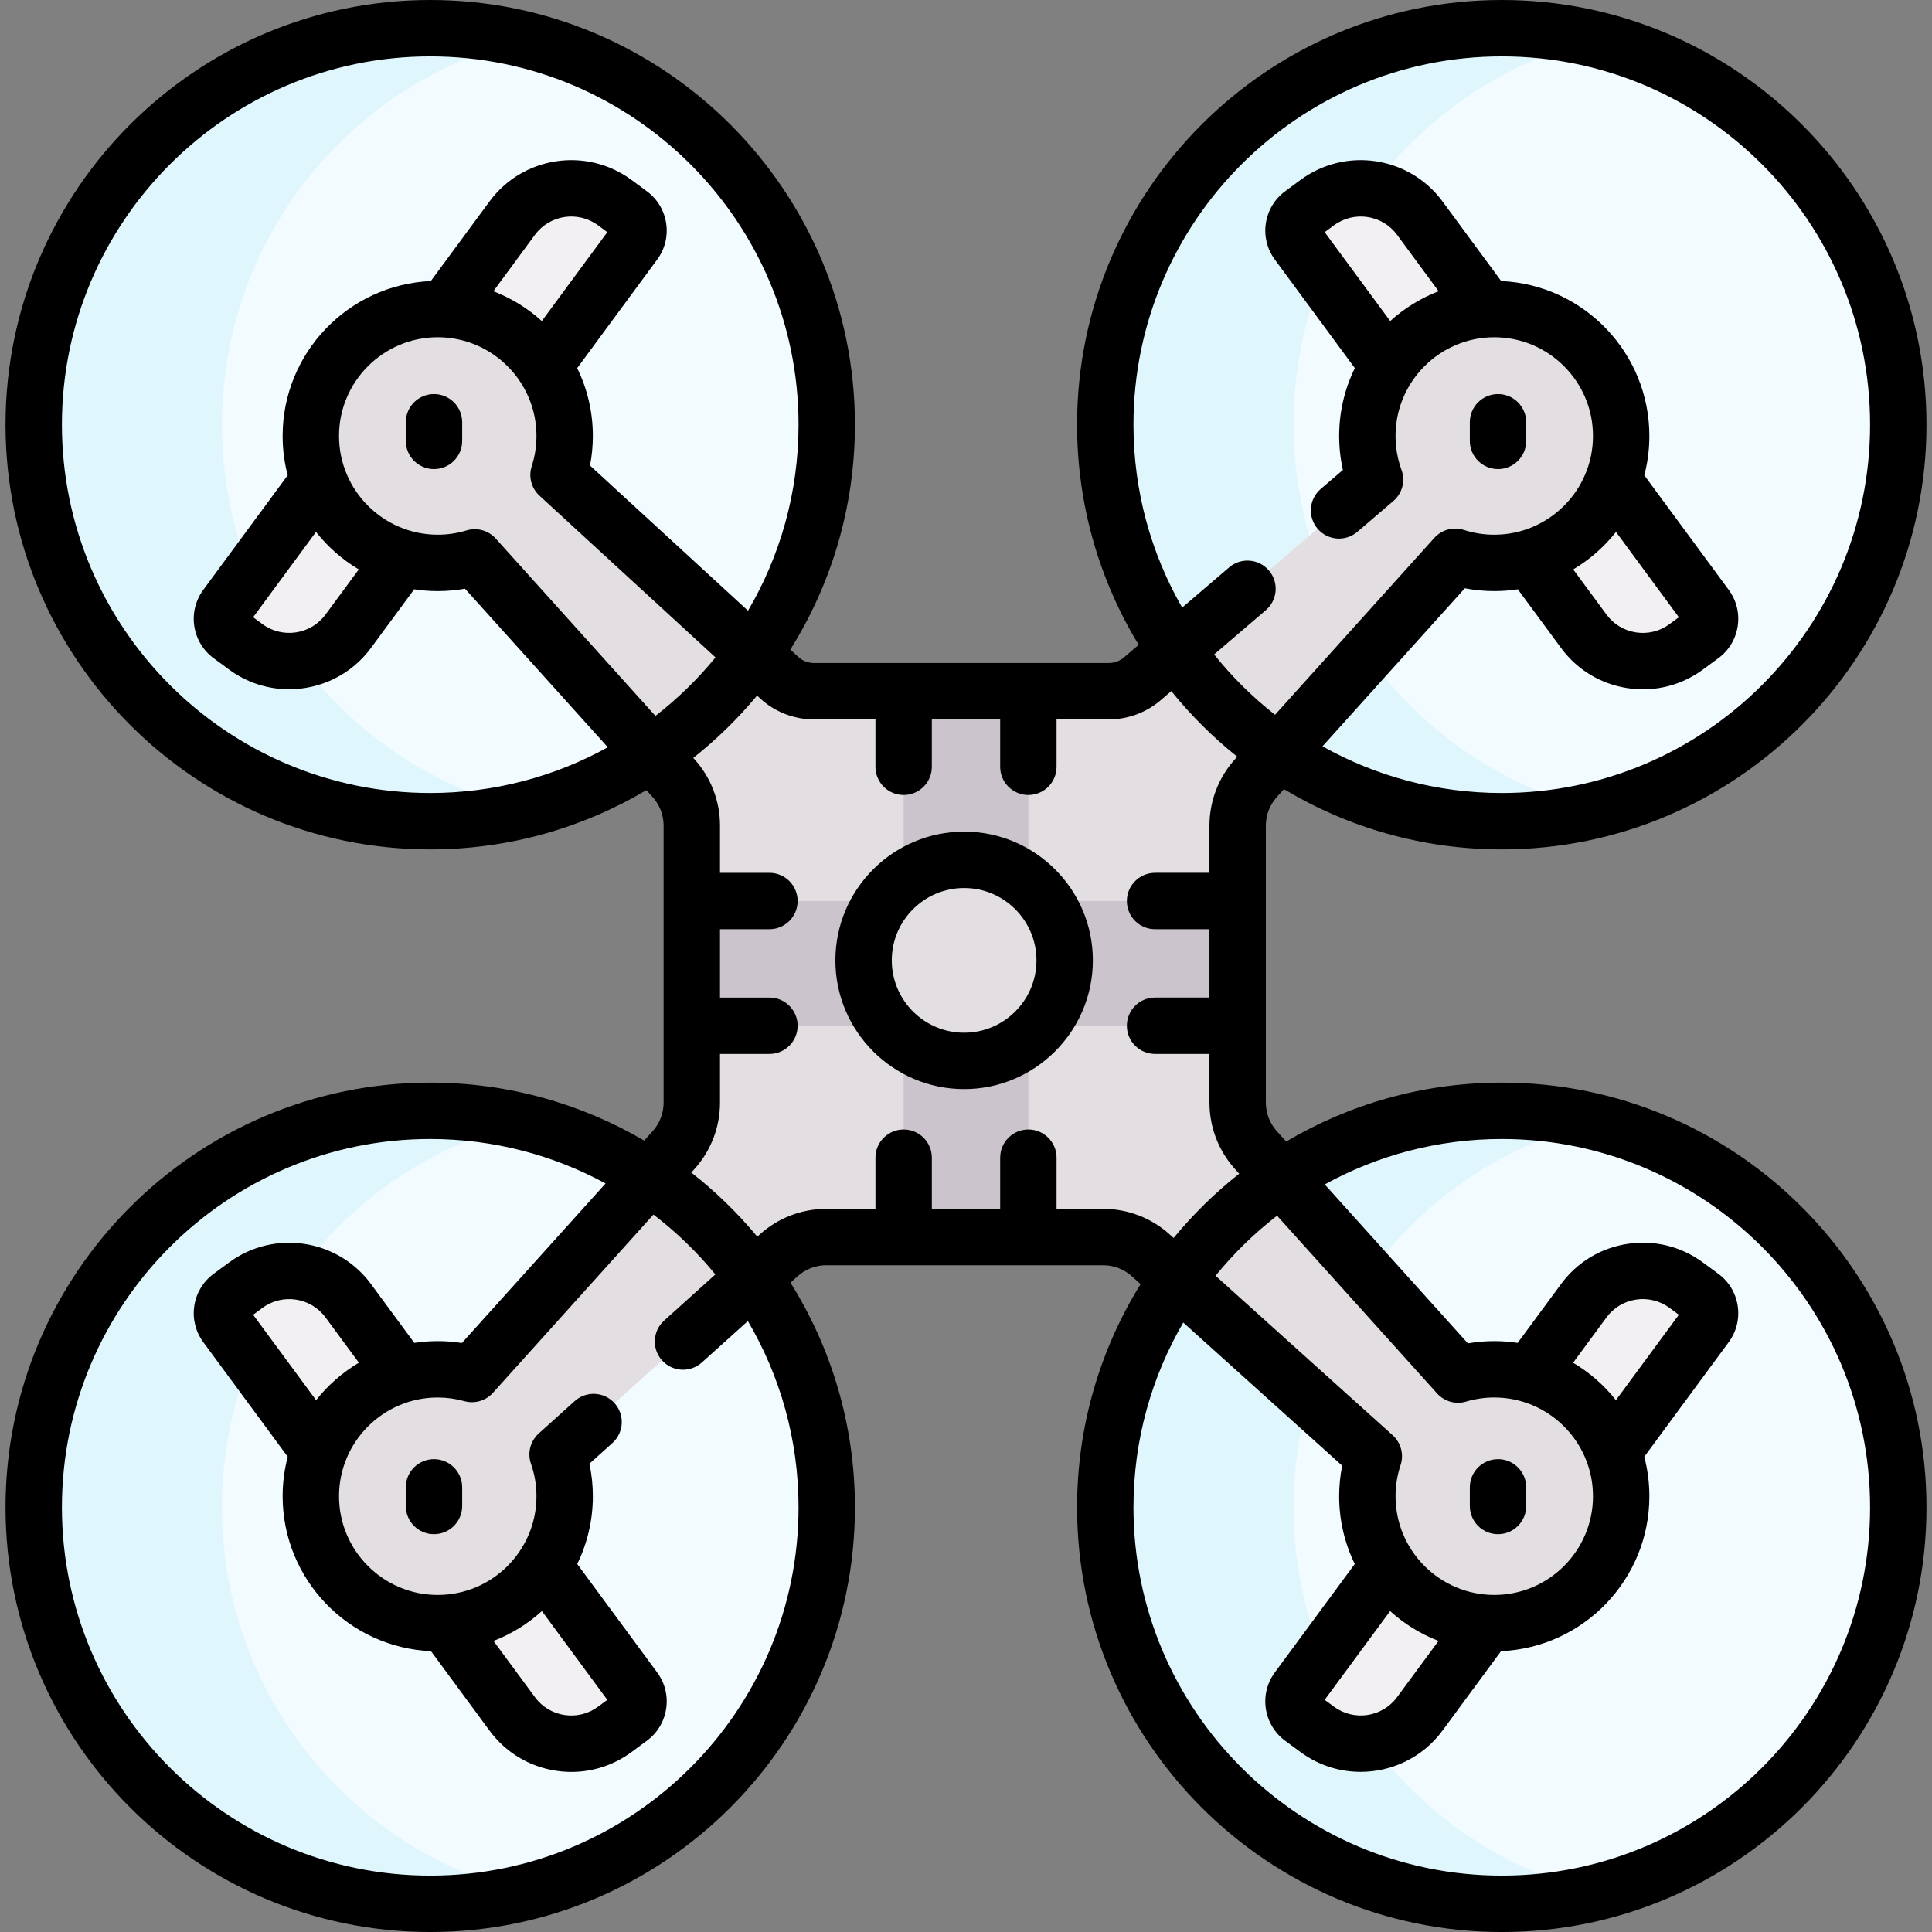 <svg id="Capa_1" enable-background="new 0 0 513.949 513.949" height="342" viewBox="0 0 513.949 513.949" width="342" xmlns="http://www.w3.org/2000/svg"><rect x="0" y="0" width="513.949" height="513.949" fill="#808080" stroke="none"/><g><g><circle cx="114.448" cy="400.972" fill="#f2fbff" r="105.478"/><path d="m59.041 400.972c0-49.626 34.303-91.242 80.47-102.482-8.026-1.954-16.436-2.996-25.063-2.996-58.254 0-105.478 47.224-105.478 105.478s47.224 105.478 105.478 105.478c8.627 0 17.037-1.045 25.063-2.999-46.167-11.241-80.47-52.853-80.47-102.479z" fill="#dff6fd"/><circle cx="399.501" cy="400.972" fill="#f2fbff" r="105.478"/><path d="m344.094 400.972c0-49.626 34.294-91.244 80.461-102.484-8.026-1.954-16.427-2.994-25.054-2.994-58.254 0-105.478 47.224-105.478 105.478s47.224 105.478 105.478 105.478c8.627 0 17.033-1.041 25.058-2.994-46.166-11.241-80.465-52.858-80.465-102.484z" fill="#dff6fd"/><circle cx="399.501" cy="112.977" fill="#f2fbff" r="105.478"/><path d="m344.094 112.978c0-49.626 34.293-91.245 80.46-102.484-8.025-1.955-16.425-2.994-25.053-2.994-58.254 0-105.478 47.224-105.478 105.478 0 58.253 47.224 105.478 105.478 105.478 8.627 0 17.042-1.047 25.067-3.001-46.166-11.241-80.474-52.851-80.474-102.477z" fill="#dff6fd"/><circle cx="114.448" cy="112.977" fill="#f2fbff" r="105.478"/><path d="m59.041 112.978c0-49.626 34.295-91.244 80.462-102.484-8.026-1.954-16.428-2.994-25.055-2.994-58.254 0-105.478 47.224-105.478 105.478 0 58.253 47.224 105.478 105.478 105.478 8.627 0 17.029-1.044 25.055-2.998-46.167-11.241-80.462-52.854-80.462-102.48z" fill="#dff6fd"/><g><g><path d="m168.782 449.354c1.802 2.445 1.28 5.887-1.165 7.689l-4.092 3.015c-8.669 6.388-20.876 4.539-27.264-4.13l-76.148-103.338c-1.802-2.445-1.28-5.887 1.165-7.689l4.091-3.015c8.669-6.388 20.876-4.539 27.265 4.13z" fill="#f3f0f3"/></g></g><g><g><path d="m377.688 455.927c-6.388 8.669-18.595 10.518-27.264 4.13l-4.092-3.015c-2.445-1.802-2.966-5.244-1.165-7.689l76.148-103.337c6.388-8.669 18.595-10.519 27.265-4.13l4.091 3.015c2.445 1.802 2.966 5.244 1.165 7.689z" fill="#f3f0f3"/></g></g><g><g><path d="m453.836 161.359c1.802 2.445 1.28 5.887-1.165 7.689l-4.091 3.015c-8.669 6.388-20.876 4.539-27.265-4.13l-76.148-103.337c-1.802-2.445-1.28-5.887 1.165-7.689l4.092-3.015c8.669-6.388 20.876-4.539 27.264 4.13z" fill="#f3f0f3"/></g></g><g><g><path d="m168.782 64.596c1.802-2.445 1.28-5.887-1.165-7.689l-4.092-3.015c-8.669-6.388-20.876-4.539-27.264 4.13l-76.148 103.337c-1.802 2.445-1.28 5.887 1.165 7.689l4.091 3.015c8.669 6.388 20.876 4.539 27.265-4.13z" fill="#f3f0f3"/></g></g><path d="m397.505 364.265c-3.35 0-6.58.49-9.64 1.4l-53.77-59.72c-3.13-3.47-4.86-7.97-4.86-12.64v-20.437l-3.747-2.816v-27.834l3.747-2.531v-20.043c0-4.67 1.73-9.17 4.86-12.64l53.03-58.9c3.27 1.06 6.76 1.63 10.38 1.63 18.64 0 33.76-15.11 33.76-33.76 0-18.64-15.12-33.76-33.76-33.76-18.65 0-33.76 15.12-33.76 33.76 0 4.08.72 7.99 2.04 11.6l-61.93 53.02c-2.47 2.11-5.62 3.28-8.86 3.28h-21.432l-2.145 4.671h-26.499l-4.53-4.671h-23.874c-3.41 0-6.7-1.29-9.22-3.6l-58.71-53.94c1.05-3.26 1.62-6.74 1.62-10.36 0-18.64-15.11-33.76-33.76-33.76-18.64 0-33.76 15.12-33.76 33.76 0 18.65 15.12 33.76 33.76 33.76 3.43 0 6.73-.51 9.85-1.46l52.88 58.73c3.13 3.47 4.86 7.97 4.86 12.64v20.043l3.228 1.902-.31 29.102-2.917 2.177v20.437c0 4.67-1.73 9.17-4.86 12.64l-53.63 59.57c-2.9-.81-5.95-1.25-9.1-1.25-18.64 0-33.76 15.11-33.76 33.76s15.12 33.76 33.76 33.76c18.65 0 33.76-15.11 33.76-33.76 0-3.9-.66-7.63-1.88-11.11l58.84-52.98c3.47-3.13 7.97-4.86 12.64-4.86h20.58l2.303-1.659h28.925l1.953 1.659h19.9c4.67 0 9.17 1.73 12.64 4.86l59.36 53.45c-1.11 3.34-1.72 6.92-1.72 10.64 0 18.65 15.11 33.76 33.76 33.76 18.64 0 33.76-15.11 33.76-33.76-.002-18.65-15.122-33.76-33.762-33.76z" fill="#e2dee2"/><g><path d="m240.384 183.87h33.18v145.204h-33.18z" fill="#cbc4cc"/><path d="m184.035 239.688h145.2v33.18h-145.2z" fill="#cbc4cc"/><circle cx="256.475" cy="255.475" fill="#e2dee2" r="26.745"/></g></g><g><path d="m399.501 287.994c-20.926 0-40.536 5.726-57.36 15.682l-2.476-2.749c-1.887-2.095-2.926-4.802-2.926-7.622v-73.661c0-2.82 1.039-5.527 2.926-7.622l1.888-2.097c16.954 10.172 36.779 16.03 57.948 16.03 62.296 0 112.978-50.682 112.978-112.978s-50.682-112.977-112.978-112.977-112.978 50.682-112.978 112.978c0 21.419 5.992 41.465 16.387 58.551l-3.937 3.37c-1.109.949-2.523 1.472-3.983 1.472h-78.474c-1.539 0-3.011-.573-4.144-1.615l-2.129-1.956c10.88-17.36 17.181-37.867 17.181-59.822.002-62.296-50.68-112.978-112.976-112.978s-112.977 50.682-112.977 112.978 50.682 112.978 112.978 112.978c20.985 0 40.648-5.758 57.504-15.767l1.652 1.834c1.887 2.095 2.926 4.802 2.926 7.622v73.661c0 2.82-1.039 5.527-2.926 7.622l-2.239 2.487c-16.725-9.795-36.175-15.42-56.917-15.42-62.296 0-112.978 50.682-112.978 112.978s50.682 112.978 112.978 112.978 112.978-50.682 112.978-112.978c0-21.928-6.286-42.412-17.141-59.757l1.899-1.71c2.095-1.886 4.801-2.925 7.621-2.925h73.66c2.82 0 5.526 1.039 7.622 2.926l2.333 2.101c-10.705 17.262-16.896 37.603-16.896 59.366 0 62.296 50.682 112.978 112.978 112.978s112.978-50.682 112.978-112.978-50.684-112.98-112.98-112.98zm-59.782 35.409 42.575 47.281c1.937 2.151 4.941 2.996 7.711 2.17 2.436-.725 4.958-1.092 7.497-1.092 14.48 0 26.262 11.781 26.262 26.262 0 14.48-11.781 26.261-26.262 26.261s-26.262-11.781-26.262-26.261c0-2.817.451-5.603 1.34-8.281.938-2.828.114-5.942-2.1-7.936l-47.116-42.427c4.813-5.938 10.303-11.303 16.355-15.977zm78.758 39.108 8.876-12.046c1.901-2.58 4.693-4.265 7.861-4.745 3.166-.479 6.335.302 8.916 2.204l2.48 1.828-16.745 22.723c-3.146-3.978-7.005-7.365-11.388-9.964zm-35.804 74.007-11.024 14.96c-3.923 5.326-11.447 6.466-16.777 2.542l-2.48-1.828 17.405-23.618c3.733 3.389 8.093 6.095 12.876 7.944zm-81.15-323.54c0-54.025 43.952-97.978 97.978-97.978s97.978 43.953 97.978 97.978-43.952 97.978-97.978 97.978c-17.303 0-33.569-4.515-47.693-12.419l37.861-42.045c2.575.497 5.195.748 7.833.748 2.13 0 4.223-.162 6.266-.475l11.509 15.617c4.278 5.806 10.561 9.598 17.691 10.678 1.37.208 2.74.311 4.101.311 5.719 0 11.27-1.813 15.961-5.27l4.089-3.014c2.796-2.06 4.622-5.084 5.143-8.518.52-3.433-.328-6.863-2.388-9.658l-22.457-30.475c.876-3.341 1.346-6.845 1.346-10.458 0-22.135-17.522-40.25-39.424-41.215l-15.615-21.19c-8.832-11.984-25.767-14.55-37.752-5.717l-4.089 3.014c-2.796 2.06-4.622 5.084-5.143 8.518-.52 3.433.328 6.863 2.388 9.658l21.28 28.878c-2.667 5.457-4.168 11.583-4.168 18.055 0 3.066.334 6.092.995 9.046l-5.905 5.055c-3.147 2.694-3.515 7.428-.82 10.575 2.693 3.147 7.429 3.513 10.574.82l9.578-8.199c2.378-2.036 3.242-5.334 2.167-8.274-1.055-2.881-1.589-5.917-1.589-9.023 0-14.481 11.781-26.262 26.262-26.262s26.262 11.781 26.262 26.262-11.781 26.262-26.262 26.262c-2.748 0-5.464-.427-8.071-1.269-2.817-.91-5.898-.079-7.878 2.119l-42.366 47.049c-6.003-4.703-11.442-10.093-16.206-16.045l13.75-11.771c3.147-2.694 3.515-7.428.82-10.575-2.693-3.146-7.43-3.514-10.574-.82l-12.499 10.7c-8.239-14.345-12.955-30.958-12.955-48.651zm116.981 38.497c4.381-2.602 8.238-5.993 11.382-9.974l16.725 22.696-2.48 1.828c-2.58 1.901-5.744 2.683-8.916 2.204-3.168-.48-5.96-2.165-7.861-4.746zm-35.801-74.004c-4.785 1.845-9.147 4.55-12.883 7.936l-17.428-23.649 2.48-1.828c5.328-3.925 12.854-2.784 16.777 2.541zm-268.255 133.484c-54.025 0-97.978-43.953-97.978-97.978s43.953-97.977 97.978-97.977 97.978 43.953 97.978 97.978c0 18.037-4.905 34.947-13.442 49.478l-42.03-38.612c.502-2.586.755-5.217.755-7.866 0-6.472-1.501-12.598-4.168-18.055l21.279-28.877c2.061-2.795 2.908-6.226 2.389-9.659-.521-3.434-2.347-6.458-5.141-8.517l-4.092-3.016c-11.987-8.831-28.921-6.264-37.752 5.719l-15.615 21.19c-21.902.966-39.424 19.08-39.424 41.215 0 3.612.47 7.116 1.346 10.458l-22.455 30.474c-2.061 2.795-2.908 6.226-2.389 9.659.521 3.434 2.347 6.458 5.141 8.517l4.092 3.016c4.812 3.545 10.42 5.253 15.981 5.253 8.294 0 16.484-3.799 21.771-10.972l11.509-15.618c2.044.313 4.136.475 6.266.475 2.438 0 4.863-.214 7.251-.639l37.991 42.189c-14.018 7.747-30.122 12.165-47.241 12.165zm29.682-125.548c-3.736-3.387-8.098-6.091-12.883-7.936l11.053-15c3.925-5.326 11.449-6.466 16.776-2.542l2.481 1.829zm-48.685 66.068-8.85 12.009c-3.926 5.327-11.453 6.465-16.776 2.542l-2.481-1.829 16.725-22.696c3.144 3.981 7.001 7.371 11.382 9.974zm78.916 38.971-42.493-47.189c-1.948-2.164-4.975-3.005-7.758-2.156-2.48.755-5.059 1.138-7.663 1.138-14.48 0-26.262-11.781-26.262-26.262s11.781-26.262 26.262-26.262 26.262 11.781 26.262 26.262c0 2.743-.426 5.455-1.265 8.061-.897 2.787-.092 5.842 2.064 7.822l46.826 43.018c-4.716 5.774-10.078 10.998-15.973 15.568zm38.065 210.526c0 54.025-43.952 97.978-97.978 97.978s-97.978-43.953-97.978-97.978 43.952-97.978 97.978-97.978c16.874 0 32.765 4.288 46.642 11.831l-38.218 42.442c-2.126-.336-4.273-.505-6.425-.505-2.118 0-4.198.161-6.231.471l-11.544-15.666c-8.834-11.986-25.769-14.549-37.752-5.718l-4.091 3.014c-2.795 2.06-4.621 5.085-5.142 8.518-.52 3.433.328 6.863 2.388 9.658l22.467 30.489c-.883 3.353-1.357 6.869-1.357 10.495 0 22.148 17.543 40.27 39.463 41.216l15.575 21.136c4.278 5.806 10.561 9.598 17.691 10.678 1.37.208 2.74.311 4.101.311 5.719 0 11.27-1.814 15.96-5.27l4.091-3.014c2.795-2.06 4.621-5.085 5.142-8.518.52-3.433-.328-6.863-2.388-9.658l-21.264-28.856c2.658-5.449 4.153-11.564 4.153-18.024 0-2.919-.307-5.811-.914-8.645l6.126-5.516c3.078-2.771 3.326-7.514.555-10.592-2.771-3.079-7.514-3.327-10.592-.555l-9.574 8.622c-2.244 2.021-3.058 5.191-2.063 8.043.971 2.783 1.463 5.691 1.463 8.643 0 14.48-11.781 26.261-26.262 26.261s-26.262-11.781-26.262-26.261c0-14.481 11.781-26.262 26.262-26.262 2.384 0 4.765.327 7.077.973 2.737.764 5.684-.088 7.59-2.205l42.714-47.435c6.09 4.655 11.621 10.003 16.471 15.931l-13.63 12.274c-3.078 2.771-3.326 7.514-.555 10.592 2.771 3.079 7.515 3.326 10.592.555l12.238-11.02c8.561 14.545 13.481 31.48 13.481 49.545zm-116.954-38.461c-4.383 2.599-8.242 5.986-11.389 9.964l-16.745-22.723 2.48-1.828c5.329-3.925 12.854-2.783 16.777 2.542zm35.804 74.007c4.783-1.849 9.143-4.555 12.877-7.944l17.405 23.618-2.48 1.828c-2.581 1.901-5.745 2.684-8.916 2.204-3.168-.48-5.961-2.165-7.861-4.746zm162.189-114.939h-12.4v-13.613c0-4.142-3.357-7.5-7.5-7.5s-7.5 3.358-7.5 7.5v13.613h-18.18v-13.613c0-4.142-3.357-7.5-7.5-7.5s-7.5 3.358-7.5 7.5v13.613h-13.08c-6.534 0-12.806 2.408-17.659 6.779l-.692.623c-5.221-6.299-11.112-12.022-17.561-17.063l.859-.954c4.372-4.854 6.779-11.126 6.779-17.659v-12.937h13.149c4.143 0 7.5-3.358 7.5-7.5s-3.357-7.5-7.5-7.5h-13.15v-18.181h13.149c4.143 0 7.5-3.358 7.5-7.5s-3.357-7.5-7.5-7.5h-13.149v-12.543c0-6.533-2.407-12.805-6.779-17.659l-.332-.369c6.219-4.92 11.911-10.479 16.974-16.578l.83.762c3.908 3.591 8.984 5.569 14.293 5.569h16.368v12.613c0 4.142 3.357 7.5 7.5 7.5s7.5-3.358 7.5-7.5v-12.612h18.18v12.613c0 4.142 3.357 7.5 7.5 7.5s7.5-3.358 7.5-7.5v-12.613h13.926c5.034 0 9.913-1.803 13.737-5.077l2.858-2.447c5.198 6.435 11.085 12.291 17.55 17.452l-.618.686c-4.372 4.854-6.779 11.126-6.779 17.659v12.543h-14.47c-4.143 0-7.5 3.358-7.5 7.5s3.357 7.5 7.5 7.5h14.47v18.181h-14.47c-4.143 0-7.5 3.358-7.5 7.5s3.357 7.5 7.5 7.5h14.47v12.937c0 6.533 2.407 12.805 6.779 17.659l1.139 1.265c-6.413 5.058-12.266 10.796-17.452 17.103l-1.081-.974c-4.852-4.37-11.124-6.778-17.658-6.778zm106.036 177.37c-54.025 0-97.978-43.953-97.978-97.978 0-17.899 4.829-34.69 13.246-49.146l42.279 38.071c-.537 2.671-.808 5.39-.808 8.128 0 6.459 1.495 12.575 4.153 18.024l-21.263 28.856c-2.061 2.795-2.908 6.226-2.389 9.659.521 3.433 2.347 6.458 5.142 8.518l4.091 3.015c4.812 3.546 10.419 5.254 15.982 5.254 8.292 0 16.483-3.799 21.77-10.972l15.576-21.137c21.92-.946 39.462-19.068 39.462-41.216 0-3.626-.474-7.143-1.357-10.495l22.466-30.489c2.061-2.795 2.908-6.226 2.389-9.659-.521-3.433-2.347-6.458-5.142-8.518l-4.091-3.015c-5.806-4.278-12.93-6.038-20.061-4.959-7.131 1.08-13.413 4.872-17.691 10.678l-11.544 15.666c-2.033-.309-4.114-.471-6.231-.471-2.356 0-4.703.201-7.018.601l-38.077-42.285c13.983-7.698 30.035-12.083 47.094-12.083 54.025 0 97.978 43.953 97.978 97.978s-43.953 97.975-97.978 97.975z"/><path d="m256.475 221.23c-18.883 0-34.245 15.362-34.245 34.245s15.362 34.245 34.245 34.245 34.245-15.362 34.245-34.245-15.363-34.245-34.245-34.245zm0 53.489c-10.611 0-19.245-8.633-19.245-19.245s8.634-19.245 19.245-19.245 19.245 8.633 19.245 19.245-8.634 19.245-19.245 19.245z"/><path d="m115.448 104.831c-4.143 0-7.5 3.358-7.5 7.5v4.957c0 4.142 3.357 7.5 7.5 7.5s7.5-3.358 7.5-7.5v-4.957c0-4.143-3.357-7.5-7.5-7.5z"/><path d="m398.501 124.787c4.143 0 7.5-3.358 7.5-7.5v-4.957c0-4.142-3.357-7.5-7.5-7.5s-7.5 3.358-7.5 7.5v4.957c0 4.142 3.357 7.5 7.5 7.5z"/><path d="m115.448 388.162c-4.143 0-7.5 3.358-7.5 7.5v4.957c0 4.142 3.357 7.5 7.5 7.5s7.5-3.358 7.5-7.5v-4.957c0-4.142-3.357-7.5-7.5-7.5z"/><path d="m398.501 408.119c4.143 0 7.5-3.358 7.5-7.5v-4.957c0-4.142-3.357-7.5-7.5-7.5s-7.5 3.358-7.5 7.5v4.957c0 4.142 3.357 7.5 7.5 7.5z"/></g></g></svg>